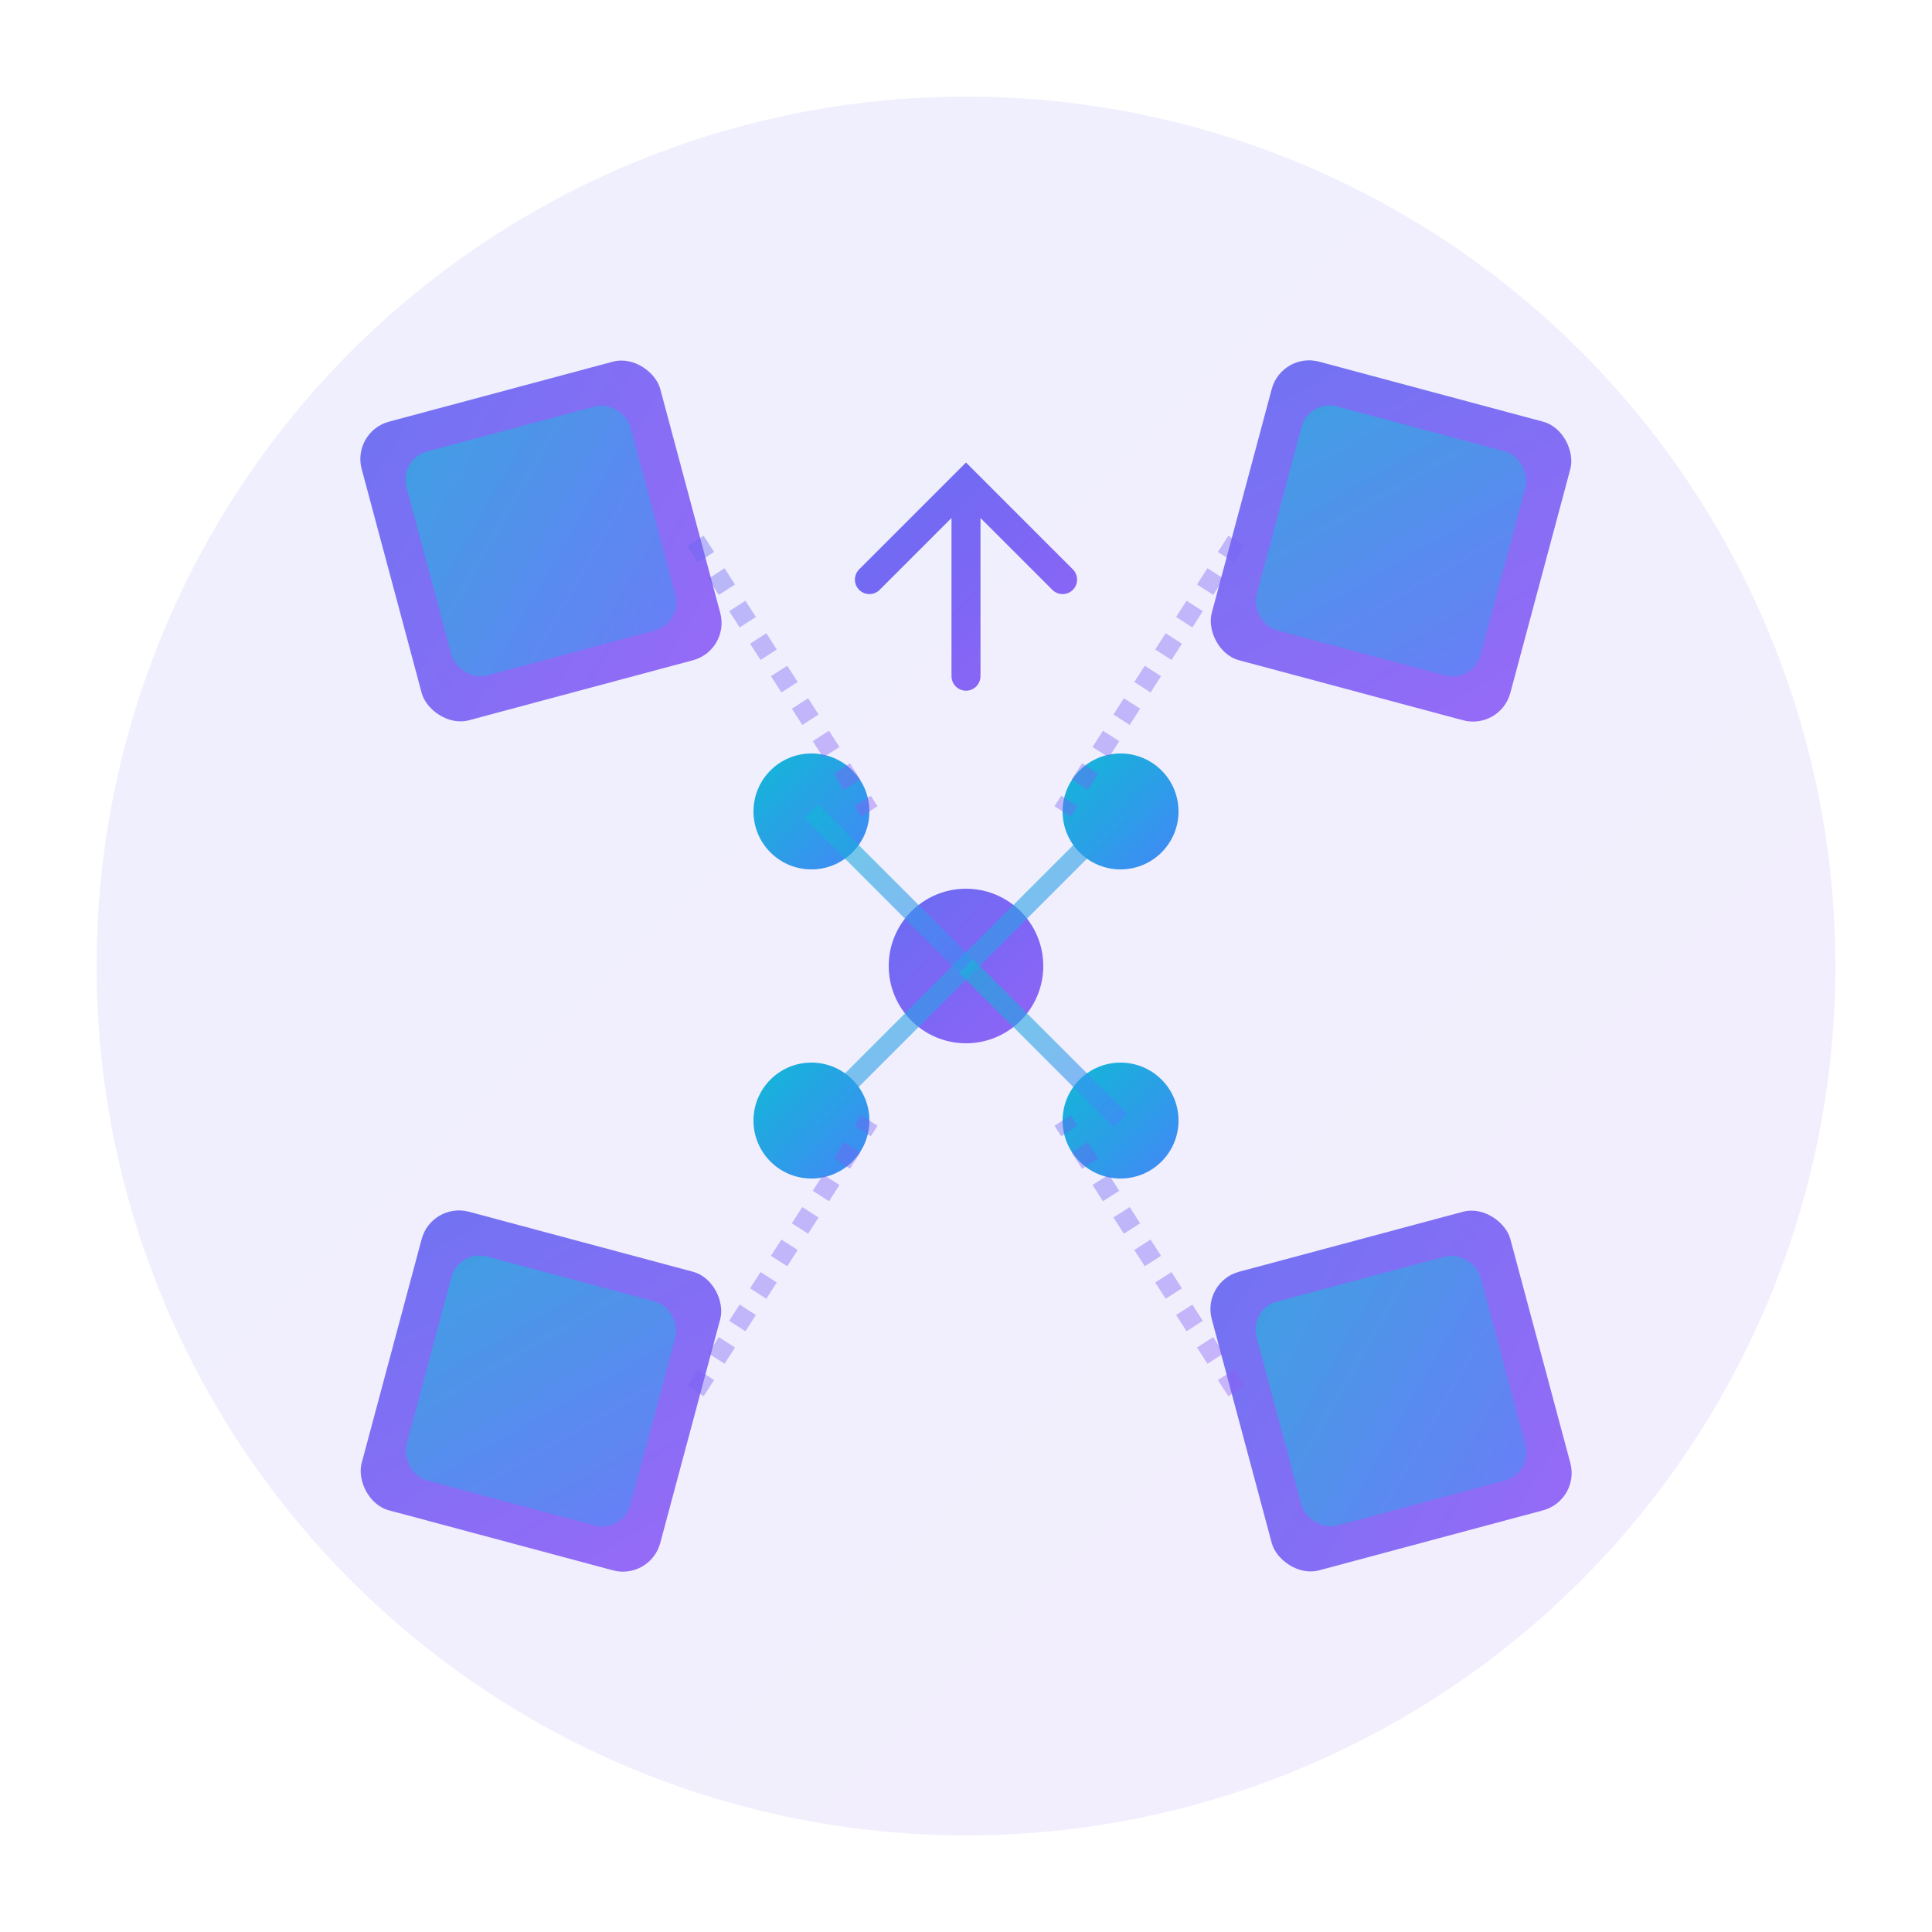 <svg xmlns="http://www.w3.org/2000/svg" viewBox="0 0 200 200" width="200" height="200">
  <defs>
    <linearGradient id="gradient1" x1="0%" y1="0%" x2="100%" y2="100%">
      <stop offset="0%" style="stop-color:#6366f1;stop-opacity:1" />
      <stop offset="100%" style="stop-color:#8b5cf6;stop-opacity:1" />
    </linearGradient>
    <linearGradient id="gradient2" x1="0%" y1="0%" x2="100%" y2="100%">
      <stop offset="0%" style="stop-color:#06b6d4;stop-opacity:1" />
      <stop offset="100%" style="stop-color:#3b82f6;stop-opacity:1" />
    </linearGradient>
  </defs>
  
  <!-- Background circle -->
  <circle cx="100" cy="100" r="90" fill="url(#gradient1)" opacity="0.1"/>
  
  <!-- Blockchain blocks representing connectivity -->
  <g opacity="0.9">
    <!-- Top-left block -->
    <rect x="40" y="40" width="32" height="32" rx="4" fill="url(#gradient1)" transform="rotate(-15 56 56)"/>
    <rect x="44" y="44" width="24" height="24" rx="3" fill="url(#gradient2)" opacity="0.6" transform="rotate(-15 56 56)"/>
    
    <!-- Top-right block -->
    <rect x="128" y="40" width="32" height="32" rx="4" fill="url(#gradient1)" transform="rotate(15 144 56)"/>
    <rect x="132" y="44" width="24" height="24" rx="3" fill="url(#gradient2)" opacity="0.6" transform="rotate(15 144 56)"/>
    
    <!-- Bottom-left block -->
    <rect x="40" y="128" width="32" height="32" rx="4" fill="url(#gradient1)" transform="rotate(15 56 144)"/>
    <rect x="44" y="132" width="24" height="24" rx="3" fill="url(#gradient2)" opacity="0.6" transform="rotate(15 56 144)"/>
    
    <!-- Bottom-right block -->
    <rect x="128" y="128" width="32" height="32" rx="4" fill="url(#gradient1)" transform="rotate(-15 144 144)"/>
    <rect x="132" y="132" width="24" height="24" rx="3" fill="url(#gradient2)" opacity="0.6" transform="rotate(-15 144 144)"/>
  </g>
  
  <!-- Central AI/Brain symbol -->
  <g opacity="0.95">
    <!-- Neural network nodes -->
    <circle cx="84" cy="84" r="6" fill="url(#gradient2)"/>
    <circle cx="116" cy="84" r="6" fill="url(#gradient2)"/>
    <circle cx="84" cy="116" r="6" fill="url(#gradient2)"/>
    <circle cx="116" cy="116" r="6" fill="url(#gradient2)"/>
    <circle cx="100" cy="100" r="8" fill="url(#gradient1)"/>
    
    <!-- Connecting lines (neural network) -->
    <line x1="84" y1="84" x2="100" y2="100" stroke="url(#gradient2)" stroke-width="2" opacity="0.6"/>
    <line x1="116" y1="84" x2="100" y2="100" stroke="url(#gradient2)" stroke-width="2" opacity="0.6"/>
    <line x1="84" y1="116" x2="100" y2="100" stroke="url(#gradient2)" stroke-width="2" opacity="0.6"/>
    <line x1="116" y1="116" x2="100" y2="100" stroke="url(#gradient2)" stroke-width="2" opacity="0.6"/>
    
    <!-- News/Antenna symbol -->
    <path d="M 100 70 L 100 50 M 90 60 L 100 50 L 110 60" stroke="url(#gradient1)" stroke-width="3" stroke-linecap="round" fill="none"/>
  </g>
  
  <!-- Connecting lines between blocks -->
  <g opacity="0.4">
    <line x1="72" y1="56" x2="90" y2="84" stroke="url(#gradient1)" stroke-width="2" stroke-dasharray="2,2"/>
    <line x1="128" y1="56" x2="110" y2="84" stroke="url(#gradient1)" stroke-width="2" stroke-dasharray="2,2"/>
    <line x1="72" y1="144" x2="90" y2="116" stroke="url(#gradient1)" stroke-width="2" stroke-dasharray="2,2"/>
    <line x1="128" y1="144" x2="110" y2="116" stroke="url(#gradient1)" stroke-width="2" stroke-dasharray="2,2"/>
  </g>
</svg>

